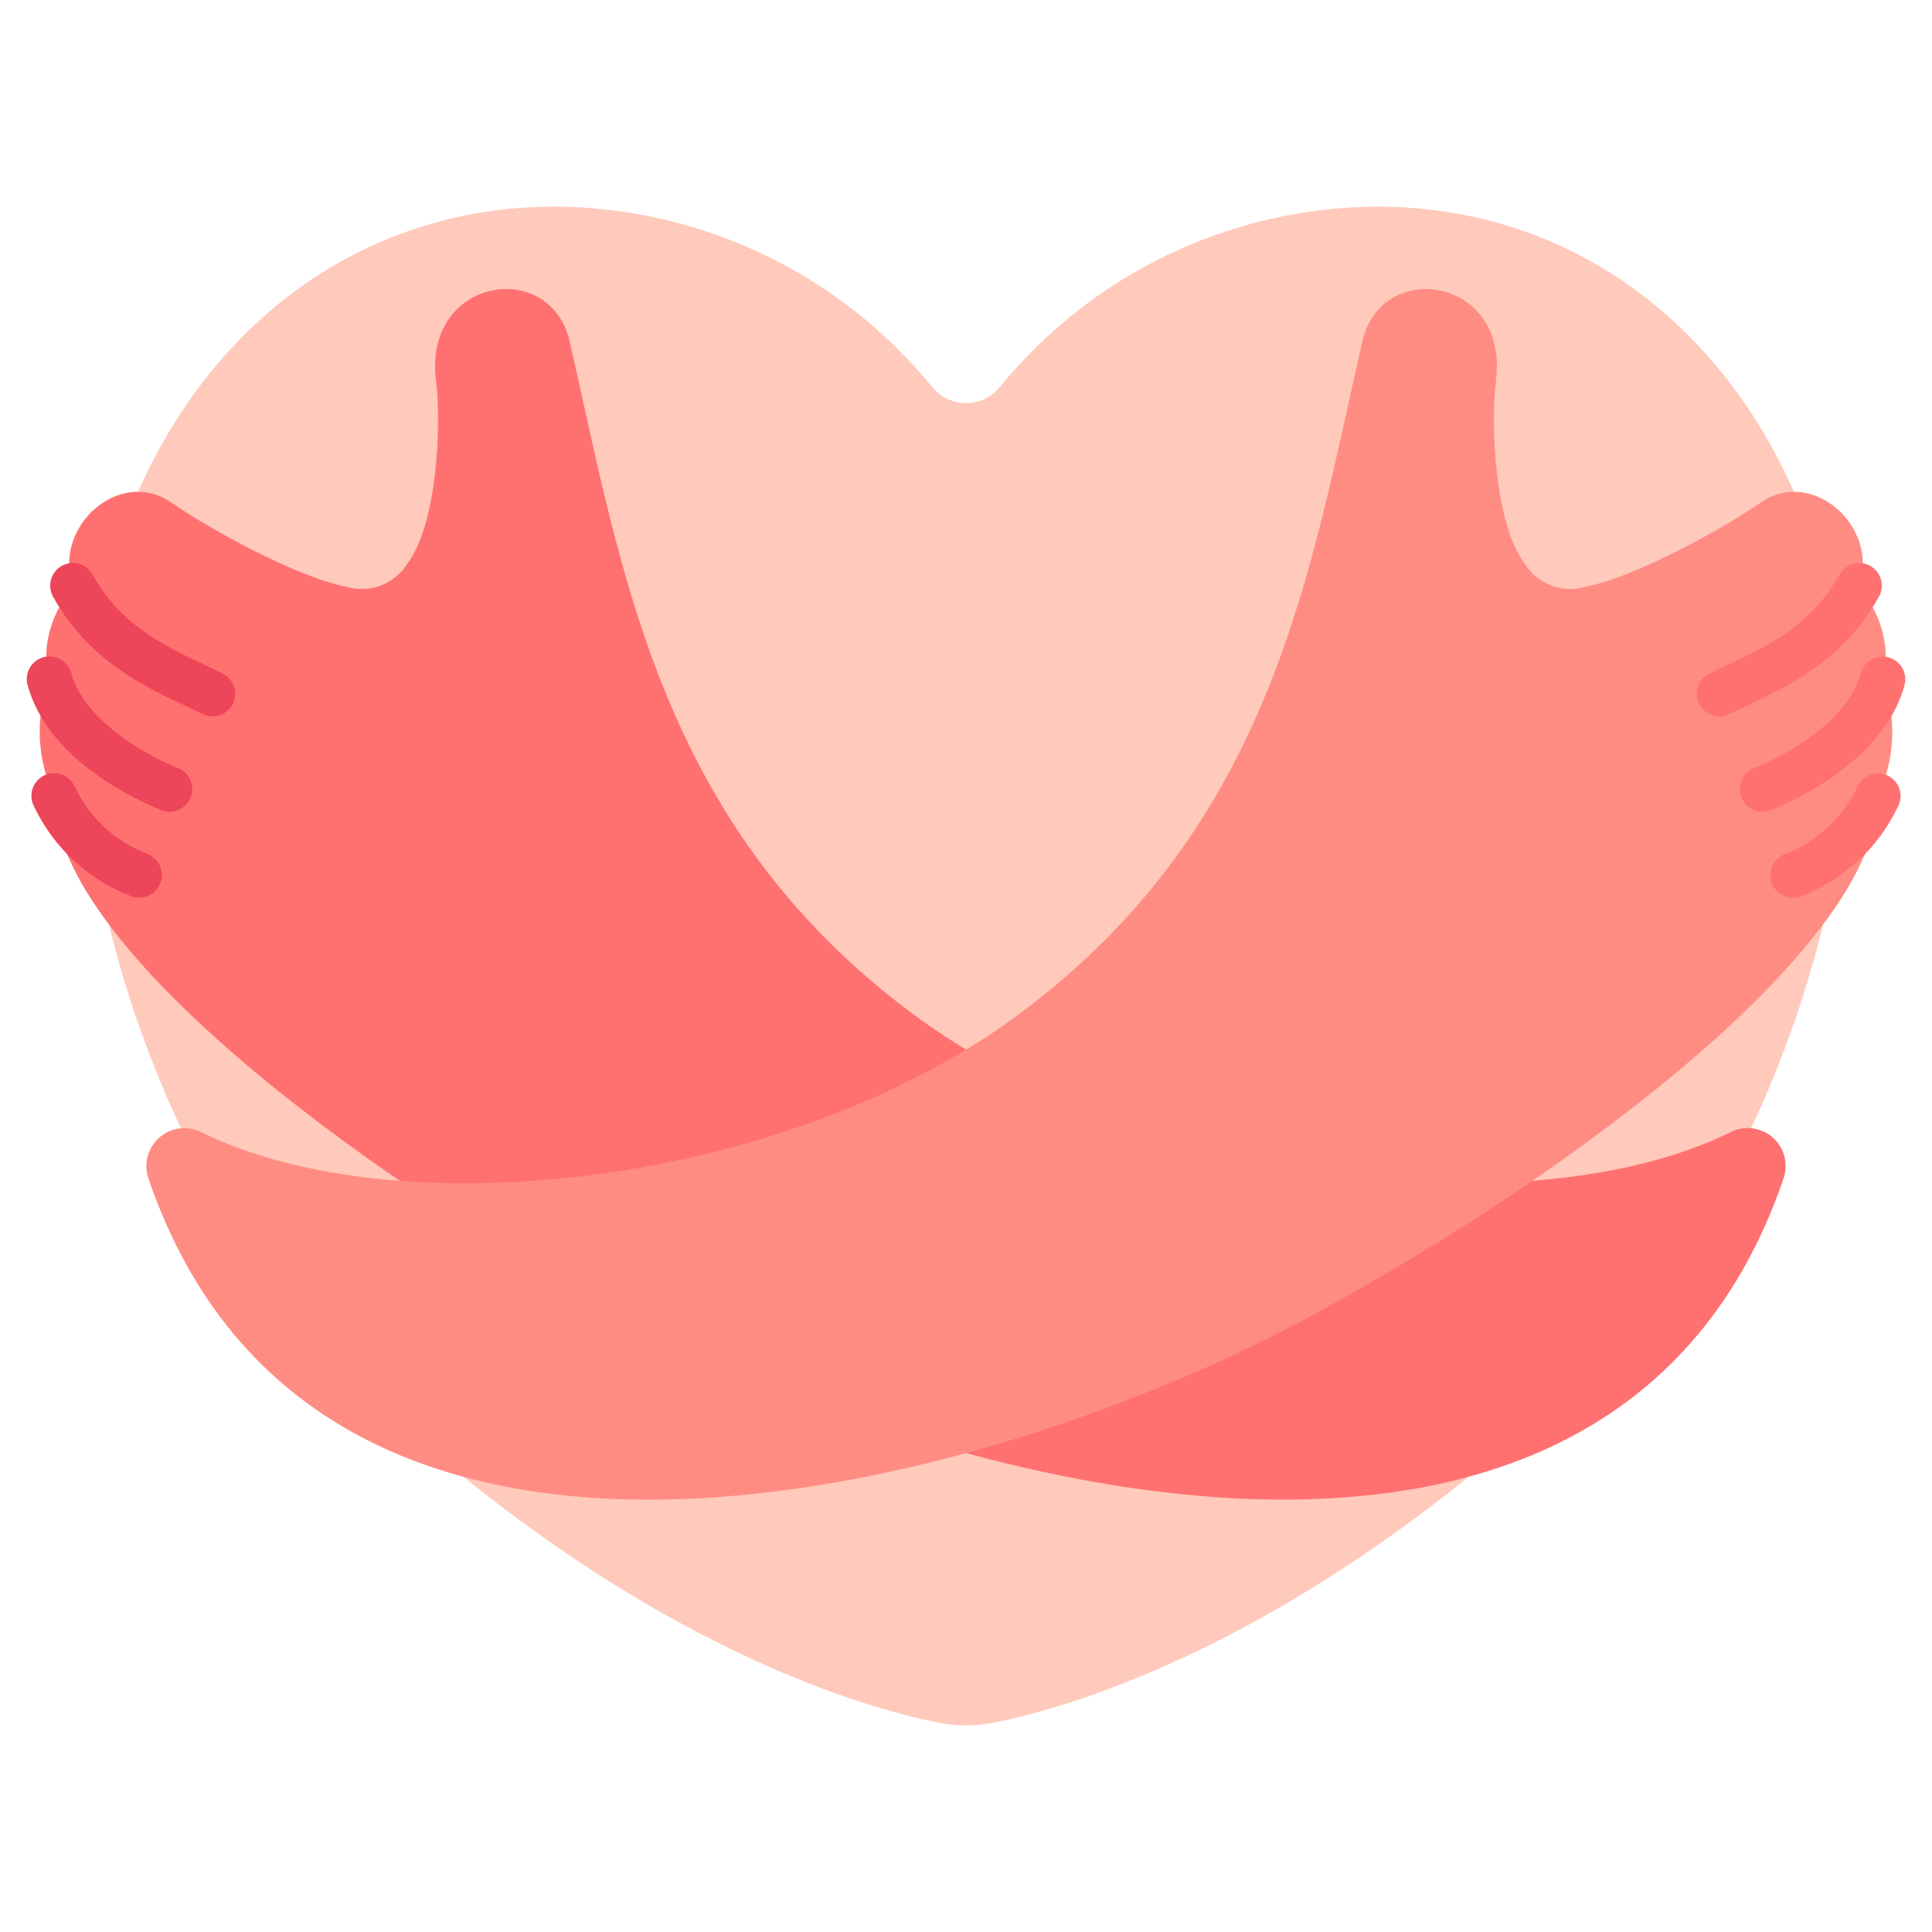 <svg xmlns:xlink="http://www.w3.org/1999/xlink" xmlns="http://www.w3.org/2000/svg" width="40" height="40" viewBox="0 0 40 40" fill="none">
<path d="M11.503 4.277C12.997 4.288 14.471 4.628 15.818 5.273C17.166 5.918 18.354 6.854 19.299 8.011C19.383 8.116 19.49 8.2 19.611 8.258C19.733 8.316 19.866 8.347 20 8.347C20.135 8.347 20.268 8.316 20.389 8.258C20.51 8.2 20.617 8.116 20.702 8.011C21.646 6.854 22.835 5.918 24.182 5.273C25.53 4.628 27.003 4.288 28.497 4.277C34.282 4.277 38.222 9.311 38.222 15.52C38.222 19.233 36.244 25.243 32.371 28.864C26.856 34.02 22.171 35.346 20.581 35.664C20.198 35.741 19.804 35.741 19.422 35.664C17.831 35.346 13.144 34.019 7.63 28.864C3.756 25.243 1.778 19.233 1.778 15.52C1.778 9.312 5.719 4.277 11.503 4.277V4.277Z" fill="#FFC9BB"/>
<path d="M35.837 23.436C31.727 25.468 23.628 24.551 18.827 20.939C13.629 17.03 12.877 11.803 11.794 7.069C11.396 5.331 8.759 5.74 9.027 7.878C9.147 8.84 9.04 10.873 8.435 11.667C8.306 11.876 8.111 12.036 7.882 12.123C7.652 12.21 7.4 12.218 7.165 12.147C6.09 11.931 4.284 10.918 3.547 10.405C2.485 9.665 1.087 10.9 1.508 12.124C0.977 12.842 0.869 13.491 1.023 14.061C0.874 14.453 0.807 14.871 0.825 15.29C0.844 15.709 0.948 16.12 1.132 16.497C1.087 19.468 7.208 24.189 12.908 27.271C19.582 30.878 33.417 34.677 36.926 24.4C36.978 24.252 36.984 24.093 36.945 23.942C36.905 23.791 36.822 23.656 36.705 23.552C36.588 23.449 36.443 23.383 36.289 23.362C36.134 23.341 35.977 23.367 35.837 23.436V23.436Z" fill="#FF7171"/>
<path d="M38.977 14.061C39.131 13.492 39.024 12.844 38.492 12.124C38.913 10.902 37.514 9.666 36.453 10.405C35.716 10.918 33.91 11.931 32.835 12.147C32.6 12.218 32.348 12.21 32.118 12.123C31.889 12.036 31.694 11.876 31.565 11.667C30.96 10.873 30.852 8.84 30.973 7.878C31.241 5.74 28.604 5.331 28.206 7.069C27.122 11.803 26.371 17.03 21.175 20.94C16.372 24.554 8.273 25.47 4.163 23.438C4.023 23.37 3.866 23.344 3.712 23.364C3.557 23.385 3.413 23.451 3.296 23.554C3.179 23.658 3.095 23.793 3.056 23.944C3.016 24.095 3.023 24.254 3.074 24.401C6.583 34.678 20.418 30.879 27.092 27.272C32.792 24.191 38.913 19.469 38.868 16.496C39.052 16.119 39.156 15.709 39.175 15.29C39.193 14.871 39.126 14.453 38.977 14.061V14.061Z" fill="#FF8C83"/>
<path d="M3.511 16.805C3.451 16.805 3.392 16.793 3.337 16.771C2.792 16.552 0.983 15.716 0.571 14.181C0.538 14.06 0.555 13.932 0.617 13.825C0.68 13.717 0.782 13.638 0.902 13.606C1.022 13.574 1.151 13.59 1.258 13.653C1.366 13.715 1.445 13.817 1.477 13.937C1.715 14.825 2.817 15.55 3.688 15.901C3.789 15.942 3.872 16.017 3.924 16.112C3.976 16.208 3.993 16.319 3.973 16.425C3.952 16.532 3.895 16.628 3.811 16.698C3.727 16.767 3.621 16.805 3.512 16.805H3.511Z" fill="#ED4559"/>
<path d="M2.881 18.585C2.83 18.585 2.779 18.577 2.731 18.56C1.84 18.226 1.115 17.559 0.707 16.7C0.677 16.644 0.658 16.582 0.652 16.519C0.647 16.456 0.654 16.392 0.673 16.332C0.693 16.272 0.724 16.216 0.766 16.168C0.808 16.12 0.859 16.082 0.916 16.054C0.973 16.027 1.035 16.011 1.098 16.008C1.162 16.006 1.225 16.015 1.284 16.038C1.344 16.06 1.398 16.094 1.444 16.138C1.489 16.182 1.526 16.235 1.551 16.293C1.85 16.925 2.38 17.418 3.032 17.672C3.137 17.707 3.226 17.779 3.284 17.875C3.341 17.97 3.363 18.082 3.345 18.192C3.327 18.302 3.27 18.402 3.186 18.474C3.101 18.546 2.993 18.585 2.882 18.585H2.881Z" fill="#ED4559"/>
<path d="M4.401 14.832C4.329 14.832 4.258 14.816 4.193 14.784C4.081 14.728 3.962 14.672 3.839 14.614C2.992 14.216 1.831 13.671 1.098 12.353C1.038 12.244 1.023 12.116 1.057 11.996C1.091 11.877 1.171 11.776 1.28 11.715C1.389 11.655 1.517 11.64 1.637 11.674C1.756 11.708 1.857 11.789 1.918 11.897C2.503 12.951 3.425 13.384 4.237 13.765C4.367 13.828 4.492 13.885 4.61 13.944C4.705 13.991 4.781 14.068 4.826 14.164C4.871 14.26 4.882 14.368 4.858 14.471C4.834 14.574 4.776 14.665 4.693 14.731C4.61 14.797 4.507 14.832 4.401 14.832Z" fill="#ED4559"/>
<path d="M36.489 16.808C36.381 16.809 36.275 16.771 36.191 16.701C36.107 16.632 36.05 16.536 36.029 16.429C36.008 16.322 36.025 16.212 36.077 16.116C36.129 16.02 36.213 15.946 36.314 15.905C37.184 15.554 38.286 14.829 38.525 13.941C38.557 13.821 38.636 13.719 38.743 13.656C38.851 13.594 38.979 13.578 39.099 13.61C39.22 13.642 39.322 13.721 39.384 13.828C39.446 13.936 39.463 14.064 39.431 14.184C39.019 15.72 37.21 16.555 36.665 16.774C36.609 16.797 36.55 16.809 36.489 16.808V16.808Z" fill="#FF7171"/>
<path d="M37.121 18.589C37.009 18.589 36.902 18.55 36.817 18.478C36.732 18.406 36.675 18.306 36.657 18.196C36.639 18.086 36.661 17.974 36.719 17.878C36.776 17.783 36.865 17.711 36.971 17.676C37.621 17.422 38.15 16.928 38.45 16.297C38.474 16.239 38.511 16.186 38.557 16.142C38.602 16.098 38.657 16.064 38.716 16.042C38.775 16.02 38.839 16.009 38.902 16.012C38.965 16.015 39.027 16.031 39.084 16.058C39.142 16.086 39.193 16.125 39.234 16.172C39.276 16.22 39.308 16.276 39.327 16.336C39.347 16.396 39.354 16.46 39.348 16.523C39.342 16.586 39.324 16.648 39.293 16.703C38.886 17.562 38.16 18.23 37.27 18.564C37.222 18.581 37.171 18.589 37.121 18.589Z" fill="#FF7171"/>
<path d="M35.599 14.832C35.493 14.832 35.391 14.797 35.308 14.731C35.225 14.665 35.166 14.574 35.142 14.471C35.118 14.368 35.13 14.26 35.175 14.164C35.22 14.068 35.296 13.991 35.391 13.944C35.509 13.885 35.633 13.826 35.763 13.765C36.575 13.384 37.497 12.953 38.083 11.897C38.143 11.789 38.244 11.708 38.364 11.674C38.483 11.64 38.612 11.655 38.72 11.715C38.829 11.776 38.909 11.877 38.943 11.996C38.977 12.116 38.963 12.244 38.902 12.353C38.169 13.671 37.009 14.216 36.162 14.614C36.038 14.672 35.919 14.728 35.807 14.784C35.743 14.816 35.671 14.832 35.599 14.832V14.832Z" fill="#FF7171"/>
</svg>